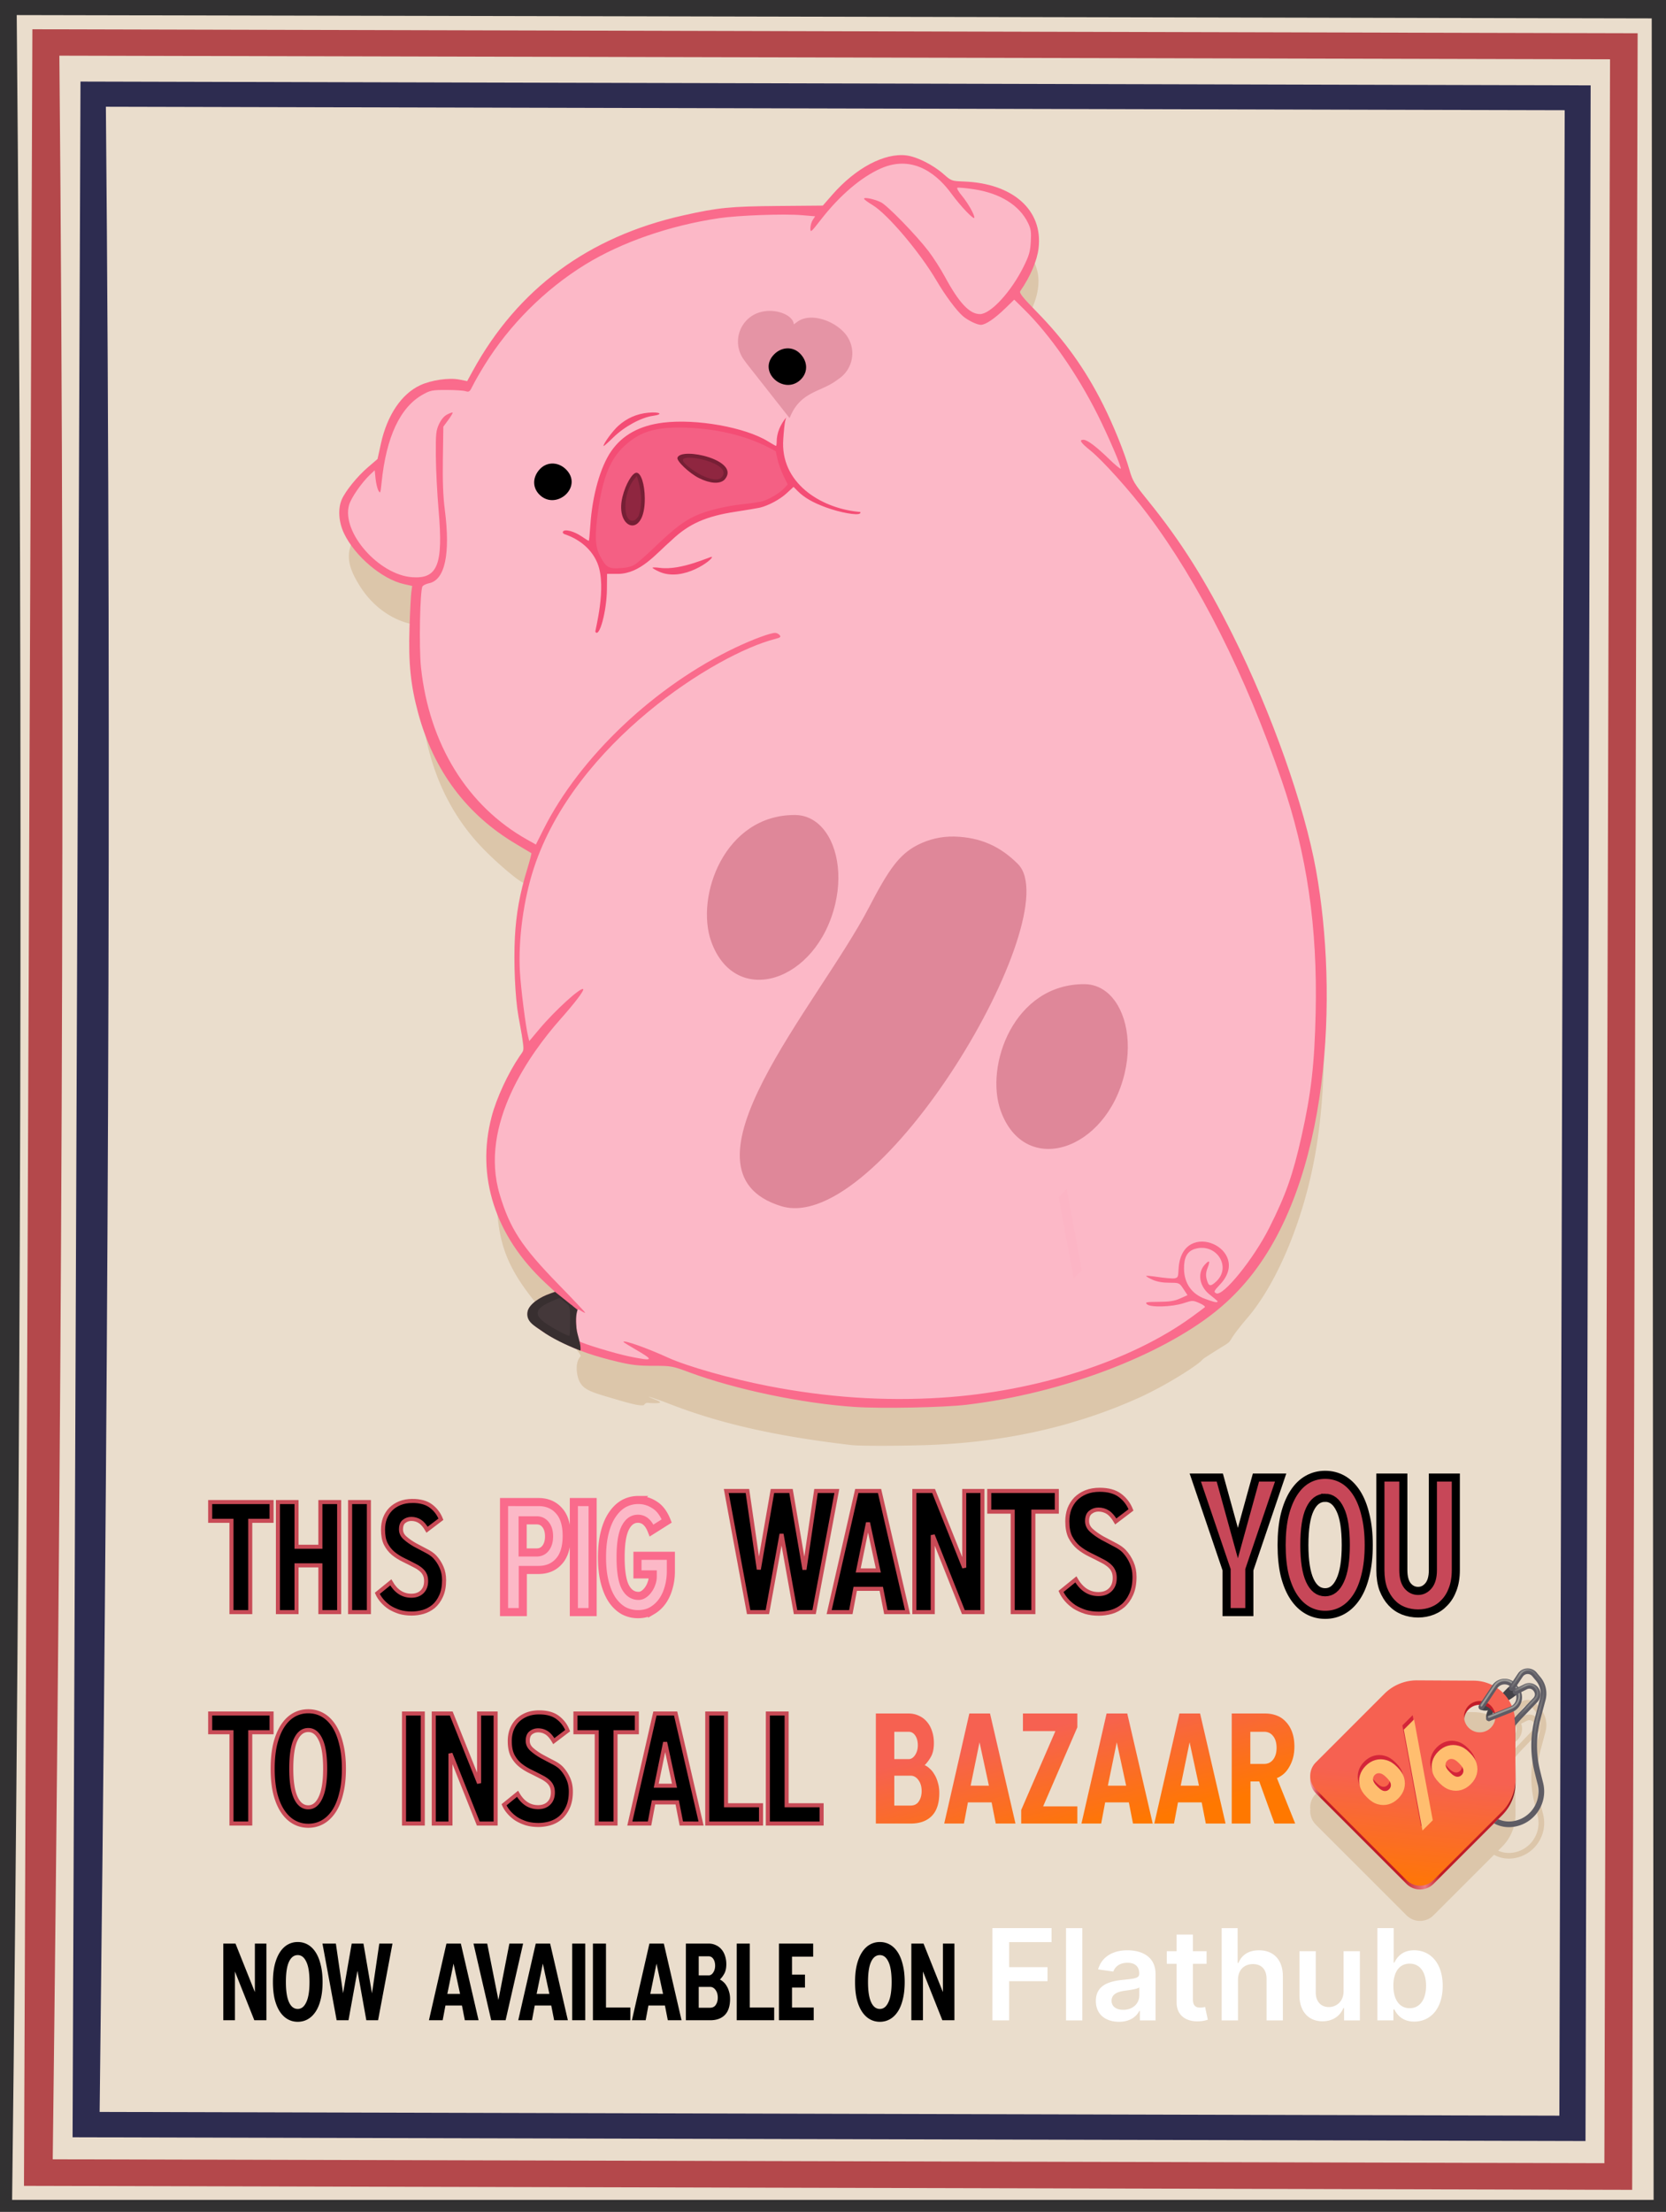 <svg xmlns="http://www.w3.org/2000/svg" xmlns:xlink="http://www.w3.org/1999/xlink" xml:space="preserve" width="2056" height="2729.333"><rect width="100%" height="100%" fill="#808080" stroke="none"/><defs><linearGradient id="a"><stop offset="0" stop-color="#ff7800"/><stop offset="1" stop-color="#f66151"/></linearGradient><linearGradient id="b" x1="2" x2="112" y1="74" y2="74" gradientUnits="userSpaceOnUse"><stop offset="0" stop-color="#ef939a"/><stop offset=".046" stop-color="#c01c28"/><stop offset=".436" stop-color="#c01c28"/><stop offset=".545" stop-color="#eb7981"/><stop offset=".618" stop-color="#c01c28"/><stop offset=".936" stop-color="#c01c28"/><stop offset="1" stop-color="#650e14"/></linearGradient><linearGradient id="c" x1="68" x2="73.75" y1="125.75" y2="64" gradientUnits="userSpaceOnUse"><stop offset="0" stop-color="#ff7800"/><stop offset="1" stop-color="#f66151"/></linearGradient><linearGradient xlink:href="#a" id="e" x1="2434.33" x2="2401.752" y1="2017.801" y2="1882" gradientTransform="translate(-1036.123 232.397)" gradientUnits="userSpaceOnUse"/><radialGradient id="d" cx="114.887" cy="211.32" r="17.152" gradientTransform="matrix(1.06 3.416 -.791 .245 159.826 -432.299)" gradientUnits="userSpaceOnUse"><stop offset="0" stop-color="#9a9996"/><stop offset="1" stop-color="#5e5c64" stop-opacity="0"/></radialGradient></defs><path fill="#eaddcc" d="M665.993 2723.596 0 2721.97l5.227-550.335c2.875-302.683 5.056-915.126 4.846-1360.984L9.693 0H2056l-4.296 339.718c-2.364 186.845-4.297 800.712-4.297 1364.15V2728.3l-357.711-1.538c-196.741-.846-657.408-2.27-1023.703-3.166"/><path fill="#2d2c50" d="m99.334 100.666-9.766 2536.668L1956.666 2642l6.336-2536.666Zm31.332 31.043 1800.3 4.291-6.571 2474.666-1801.434-4.594c9.918-830.68 15.214-1643.644 7.705-2474.363" overflow="visible"/><path fill="#dcc6aa" d="M1124.451 251.187c-30.11-1.864-61.461 17.482-95.57 54.855-8.776 9.615-14.466 15.37-18.637 19.29-1.034-2.232 6.948-7.739 5.025-9.396-4.381-3.774-19.342-2.044-26.25-2.997-13.817-1.907-34.22-.797-66.507 2.286-118.41 11.309-205.555 50.963-275.379 125.829-17.902 19.194-39.395 47.042-49.026 63.902L584.08 529.51l-22.198.11c-12.206.064-20.33.439-28.074 3.333-7.744 2.893-13.877 7.905-22.393 15.6-14.893 13.454-22.841 26.885-30.117 50.44a314 314 0 0 0-6.756 25.844c-1.556 7.242-2.526 13.09-2.741 17.952-.77-1.215-1.752-13.058-3.839-14.133-2.317-1.193-5.574 9.238-7.56 9.904-3.974 1.331-5.386 3.29-7.562 5.607s-4.66 5.284-7.905 9.172c-8.988 10.766-14.413 21.39-14.4 33.15.013 11.761 5.1 23.326 13.868 37.15 15.394 24.274 38.507 41.226 64.482 46.715 6.39 1.35 12.058 1.858 17.616.28 1.509-.428 2.795-1.303 4.171-1.99-1.672.814-3.335 1.728-4.592 3.136-3.062 3.43-4.463 7.583-5.493 12.622-2.059 10.078-2.497 24.821-2.497 48.823 0 89.513 27.188 163.1 80.828 216.756 8.601 8.603 18.018 17.222 26.386 24.291 8.369 7.07 15.18 12.417 20.698 15.264l14.499 7.484a7.81 7.81 0 0 0 10.243-2.86l2.97-4.846c-27.535 58.932-36.827 121.761-29.242 192.383 1.316 12.245 2.73 23.599 3.964 32.126.618 4.264 1.186 7.809 1.7 10.502.256 1.347.49 2.466.76 3.495.135.514.27.997.495 1.607.226.61.072 1.193 1.877 3.099 2.7 2.853 4.066 10.738 5.452 10.49 1.386-.249 4.005-8.709 4.629-9.012 1.247-.608 2.13-1.215 3.17-1.954 2.078-1.479 4.52-3.463 7.431-5.974 4.707-4.057 11.02-10.084 17.358-16.231-2.174 2.743-3.496 4.525-5.973 7.61-59.372 73.946-79.264 128.596-69.868 194.99 5.923 41.846 23.576 72.557 69.57 122.463 14.699 15.95 24.185 26.977 29.023 33.74 1.776 2.484 2.217 3.542 2.726 4.574-1.955 2.285-3.466 4.857-4.174 7.624-1.106 4.323-1.135 8.989-.4 14 .994 6.77 3.78 14.02 10.325 18.374 6.545 4.355 15.16 6.904 30.417 11.426 19.881 5.892 30.748 9.06 37.963 9.493.902.054 1.785.087 3.014-.1 1.229-.186 2.053-3.147 5.449-2.925 32.9 2.152 2.357-5.474 1.352-7.673 7.216 2.283 15.001 4.85 24.029 8.378 63.31 24.739 131.404 40.195 225.237 51.28 5.701.674 16.917.88 32.163.935 15.247.054 33.974-.136 52.573-.584 99.274-2.39 188.65-21.695 270.533-58.557 17.599-7.923 38.002-19.217 54.26-29.434 8.13-5.108 15.194-9.918 20.465-14.048 2.636-2.065 4.414-4.408 6.605-5.821 48.681-31.41 15.914-6.102 52.4-48.857 37.754-43.968 70.026-122.686 84.181-202.711 16.822-95.1 13.892-225.398-7.21-322.684-24.007-110.674-97.22-279.085-165.047-379.952-12.163-18.088-30.685-42.132-48.525-63.714-10.086-12.203-19.378-22.82-27.745-31.875.33.205.692.502 1.03.69.718.402 1.252.832 3.096 1.238.922.203 8.988 9.223 11.68 8.023 2.69-1.201-1.854-13.765-1.854-15.806 0-3.033-.383-2.642-.61-3.358a52 52 0 0 0-.827-2.372c-.663-1.79-1.567-4.084-2.678-6.808-2.221-5.446-5.252-12.567-8.589-20.132-18.2-41.26-54.014-98.399-84.522-134.948l-26.26-31.462a7.81 7.81 0 0 0-11.148-.864l-15.988 14.04q-11.353 9.967-18.293 12.353c-4.626 1.59-7.672 1.447-12.648-1.193-.993-.527-2.301-1.788-3.406-2.578 4.014 1.95 8.471 3.058 12.948 2.46 5.332-.713 10.3-3.187 15.1-6.805 9.601-7.235 19.147-19.268 30.52-36.866 17.087-26.435 23.492-50.663 16.723-71.3-6.769-20.639-26.226-35.3-54.974-43.837-8.065-2.395-14.234-4.185-19.05-5.327-4.815-1.142-7.632-2.367-12.759-.901-2.563.733-6.234 4.08-6.808 7.428-.372 2.178-.059 3.669.38 4.972-10.339-13.3-22.84-26.534-32.517-32.237-9.026-5.318-18.712-8.396-28.747-9.017zm-6.87 83.775c17.291 17.844 35.837 40.506 48.535 60.737 6.66 10.612 13.703 20.856 19.792 28.953 1.122 1.492 2.011 2.483 3.062 3.82-8.333-9.696-18.446-23.208-31.026-41.59-11.219-16.395-26.67-36.11-40.364-51.92m-303.244 245.11c7.381.404 18.588.703 32.083.821 45.136.394 66.699 4.816 103.775 21.237 2.24.992 5.246-.006 8.042 1.115 3.406 1.368 6.36 1.173 7.35-4.16.208-1.114 1.205-1.864 1.822-2.77-.195 19.471 4.14 36.477 14.318 50.26 2.39 3.237 5.284 6.137 8.23 9.007-2.156-.757-4.48-1.304-6.893-1.09-6.717.595-11.051 4.124-18.533 9.202-5.997 4.07-27.528 11.866-43.807 14.69-43.82 7.604-70.434 20.35-101.407 48.658-15.707 14.355-31.923 24.228-42.285 26.999-9.773 2.614-20.22-1.656-25.209 4.624-3.807 4.792-1.42 16.549-2.426 23.923.035-14.26-.146-24.523-1.621-31.872-1.792-8.926-6.094-15.016-11.718-21.077-3.343-3.604-7.201-7.068-11.152-10.155 1.351-.1 11.171 5.998 12.502 5.33 3.722-1.865-2.965-11.113-1.667-14.174 2.594-6.12 4.106-14.426 6.427-28.484 2.946-17.836 9.747-42.534 14.093-52.358 5.224-11.81 7.954-17.474 9.035-22.748.27-1.318 45.351-27.179 49.041-26.977m-130.035 51.244c3.614-.358 7.688.43 12.18 3.372 4.524 2.965 7.348 8.747 7.63 14.326.284 5.579-1.713 9.82-5.038 11.599-6.255 3.348-11.314 4.126-15.156 3.413s-7.014-2.749-10.052-7.384c-4.38-6.686-4.084-12.315-1.82-16.885 2.262-4.57 6.838-7.905 12.256-8.441M543.539 758.3c-1.495 2.514-3.13 5.06-4.614 6.605-1.863 1.94-4.085 1.806-1.027 1.806-1.717 0-3.628.453-5.482 1.101a42.8 42.8 0 0 0 8.637-6.682c.865-.865 1.67-1.86 2.486-2.83"/><path fill="#b4484b" d="M39.97 36.128 29.59 2697.297l1984.67 4.895 6.735-2661.167Zm33.305 32.567 1913.668 4.501-6.986 2596.124-1914.872-4.82c10.542-871.449 16.173-1724.315 8.19-2595.805" overflow="visible"/><path fill="#323132" d="M0 0v2729.333h2056V0Zm20.63 18.607 2017.745 4.073 2.344 2691.892H14.946C25.814 1816.204 28.859 917.018 20.63 18.607" overflow="visible"/><path fill="#fcb8c7" d="M1119.177 197.722c-30.107-1.863-61.458 17.481-95.568 54.856-8.776 9.613-14.465 15.369-18.637 19.29-1.035-2.233 6.949-7.74 5.025-9.397-4.382-3.775-19.342-2.042-26.251-2.998-13.816-1.906-34.22-.796-66.507 2.289-118.408 11.306-205.554 50.96-275.378 125.826-17.901 19.197-39.396 47.042-49.027 63.904l-14.026 24.553-22.196.111c-12.207.063-20.332.437-28.075 3.33-7.745 2.895-13.876 7.907-22.393 15.6-14.892 13.455-22.842 26.887-30.117 50.442a314 314 0 0 0-6.756 25.843c-1.557 7.244-2.525 13.092-2.743 17.954-.768-1.216-1.751-13.06-3.837-14.134-2.317-1.193-5.574 9.238-7.562 9.903-3.971 1.332-5.384 3.291-7.561 5.608-2.175 2.317-4.658 5.285-7.906 9.173-8.986 10.765-14.412 21.389-14.398 33.15s5.1 23.325 13.867 37.15c15.395 24.274 38.507 41.226 64.482 46.714 6.391 1.35 12.06 1.857 17.618.28 1.507-.427 2.793-1.303 4.17-1.99-1.672.814-3.334 1.727-4.592 3.136-3.062 3.43-4.463 7.584-5.492 12.623-2.062 10.077-2.497 24.82-2.497 48.822 0 89.513 27.188 163.1 80.828 216.755a441 441 0 0 0 26.384 24.292c8.369 7.07 15.181 12.417 20.698 15.263l14.5 7.486a7.81 7.81 0 0 0 10.242-2.86l2.97-4.847c-27.534 58.933-36.826 121.763-29.24 192.385 1.315 12.242 2.727 23.598 3.962 32.124.619 4.265 1.188 7.81 1.7 10.503.256 1.346.492 2.466.761 3.495.136.514.27.996.496 1.607s.071 1.192 1.876 3.098c2.7 2.852 4.066 10.74 5.452 10.49 1.385-.248 4.004-8.708 4.628-9.013 1.249-.605 2.13-1.214 3.17-1.953 2.079-1.477 4.52-3.461 7.433-5.973 4.706-4.057 11.019-10.085 17.357-16.231-2.175 2.742-3.497 4.526-5.973 7.608-59.372 73.947-79.265 128.597-69.867 194.992 5.921 41.845 23.575 72.556 69.568 122.463 14.7 15.95 24.186 26.976 29.024 33.74 1.776 2.484 2.217 3.541 2.726 4.574-1.956 2.285-3.467 4.857-4.174 7.624-1.107 4.322-1.135 8.99-.4 14 .994 6.77 3.781 14.02 10.325 18.374 6.544 4.355 15.161 6.903 30.417 11.425 19.881 5.893 30.749 9.06 37.962 9.495.902.052 1.785.087 3.015-.1s2.052-3.148 5.447-2.927c32.901 2.153 2.358-5.473 1.354-7.67 7.215 2.28 15.002 4.849 24.03 8.378 63.31 24.738 131.402 40.192 225.237 51.28 5.7.672 16.916.879 32.163.933 15.244.053 33.972-.136 52.571-.584 99.276-2.389 188.652-21.693 270.535-58.555 17.599-7.925 38-19.22 54.26-29.435 8.129-5.108 15.193-9.92 20.464-14.049 2.637-2.065 4.414-4.406 6.605-5.821 48.682-31.41 15.915-6.101 52.4-48.857v-.003c37.755-43.97 70.027-122.687 84.183-202.712 16.821-95.101 13.892-225.398-7.212-322.684-24.006-110.674-97.22-279.085-165.047-379.953-12.162-18.087-30.685-42.13-48.524-63.713-10.087-12.203-19.379-22.82-27.746-31.876.331.206.692.503 1.031.69.719.403 1.25.832 3.096 1.24.921.201 8.988 9.221 11.679 8.022s-1.854-13.765-1.854-15.806c0-3.033-.383-2.642-.609-3.359a55 55 0 0 0-.828-2.371c-.662-1.791-1.568-4.086-2.678-6.81a813 813 0 0 0-8.587-20.13c-18.202-41.26-54.016-98.4-84.523-134.948l-26.26-31.462a7.81 7.81 0 0 0-11.15-.864l-15.987 14.04q-11.352 9.968-18.293 12.351c-4.625 1.593-7.671 1.449-12.647-1.191-.993-.528-2.302-1.788-3.405-2.578 4.012 1.948 8.47 3.058 12.946 2.458 5.332-.71 10.3-3.186 15.1-6.803 9.6-7.236 19.146-19.268 30.52-36.865 17.087-26.437 23.491-50.665 16.724-71.303-6.771-20.638-26.227-35.3-54.975-43.835-8.065-2.396-14.234-4.186-19.05-5.328-4.815-1.14-7.631-2.368-12.758-.9-2.563.732-6.236 4.08-6.81 7.427-.372 2.179-.056 3.67.383 4.974-10.34-13.301-22.842-26.535-32.52-32.24-9.025-5.318-18.71-8.395-28.748-9.015m-6.869 83.776c17.293 17.843 35.839 40.504 48.535 60.736 6.661 10.61 13.703 20.855 19.793 28.954 1.121 1.49 2.012 2.481 3.064 3.82-8.335-9.696-18.448-23.21-31.027-41.592-11.22-16.394-26.67-36.109-40.365-51.918m-303.243 245.11c7.382.404 18.588.703 32.083.82 45.136.393 66.699 4.817 103.776 21.236 2.24.993 5.245-.006 8.04 1.116 3.407 1.367 6.361 1.172 7.352-4.16.208-1.115 1.203-1.864 1.821-2.77-.194 19.471 4.14 36.478 14.318 50.26 2.39 3.238 5.284 6.137 8.23 9.006-2.155-.756-4.48-1.303-6.893-1.09-6.716.597-11.051 4.124-18.533 9.202-5.996 4.07-27.528 11.866-43.807 14.692-43.82 7.603-70.433 20.35-101.407 48.656-15.707 14.355-31.923 24.228-42.286 27-9.772 2.614-20.218-1.656-25.208 4.625-3.807 4.79-1.42 16.549-2.426 23.923.036-14.26-.146-24.523-1.62-31.872-1.794-8.927-6.095-15.018-11.72-21.08-3.342-3.602-7.2-7.065-11.15-10.154 1.35-.098 11.17 6 12.5 5.332 3.723-1.867-2.963-11.113-1.667-14.174 2.595-6.12 4.106-14.427 6.428-28.485 2.945-17.835 9.746-42.536 14.093-52.36 5.223-11.808 7.954-17.473 9.034-22.746.27-1.318 45.352-27.178 49.042-26.978M679.03 577.851c3.615-.358 7.689.43 12.18 3.372 4.525 2.965 7.348 8.747 7.632 14.327s-1.713 9.82-5.038 11.597c-6.257 3.348-11.314 4.127-15.157 3.414s-7.015-2.748-10.05-7.384c-4.383-6.686-4.086-12.314-1.822-16.885a15.4 15.4 0 0 1 12.255-8.441M538.266 704.834c-1.494 2.515-3.13 5.061-4.613 6.606-1.863 1.94-4.085 1.806-1.027 1.806-1.717 0-3.627.454-5.48 1.101a43 43 0 0 0 8.635-6.682c.864-.864 1.67-1.859 2.485-2.83"/><path fill="#e594a5" d="M926.54 390.78a37.834 37.834 0 0 0-8.637 52.921l3.32 4.617 53.221 67.662c12.56-32.521 37.458-31.958 56.965-45.855l4.615-3.321a37.834 37.834 0 0 0 8.64-52.921c-12.268-17.052-43.42-29.21-60.472-16.945l-4.617 3.321-.113-.841c-1.784-13.421-32.998-22.97-52.921-8.638"/><path fill="#f46084" d="M834.657 523.882c-26.24.662-39.574 4.043-54.67 14.09-13.703 9.116-24.136 21.096-31.185 35.82-9.324 19.473-15.957 52.367-16.897 81.924-.552 17.41.583 23.581 6.119 33.885 3.952 7.357 7.421 11.79 12.304 13.971 3.473 1.551 6.995 1.49 11.492 1.476 4.498-.02 9.387-.403 13.442-1.262 4.431-.938 8.435-2.442 14.096-6.805s13.545-11.626 27.99-25.092c12.645-11.789 20.664-18.446 28.502-23.734 16.547-11.16 37.41-17.537 74.775-22.348a345 345 0 0 0 13.489-2.01c4.017-.687 7.009-1.245 9.04-1.877 8.437-2.629 19.059-9.04 26.108-15.565l5.623-5.207a4.5 4.5 0 0 0 .964-5.326l-3.58-7.13c-4.093-8.15-7.72-18.2-9.519-26.301l-1.388-6.257a4.5 4.5 0 0 0-2.442-3.082l-13.699-6.603c-16.193-7.81-26.794-11.874-39.793-15.216-22.214-5.711-44.522-8.015-70.771-7.351m16.745 40.4c5.268.17 11.424.963 16.243 2.22 12.884 3.367 22.76 9.533 24.814 12.86 2.043 3.304.715 8.577-2.971 10.731-1.844 1.078-6.506 1.697-11.983.713s-11.711-3.329-17.026-6.686c-2.421-1.528-6.32-4.486-9.774-7.37s-6.715-6.03-7.363-6.856c-2.168-2.767-2.642-4.191-2.745-4.318.178-.14.17-.17.64-.43-.015.01 1.375-.472 3.243-.675s4.29-.272 6.922-.189m-65.746 23.332c-.158-.048-.204-.142-.032.049 1.402 1.549 4.08 8.585 5.152 16.615s1.073 17.28-.26 24.254c-1.344 7.011-3.384 11.13-6.096 13.76-1.393 1.35-2.054 1.615-3.252 1.736-1.85.19-2.918-.083-4.092-.85-1.173-.765-2.525-2.26-3.912-4.89-1.021-1.937-1.227-2.306-1.433-3.756-.208-1.451-.258-4.2-.233-9.45.044-9.796.112-10.53 2.054-16.157 2.693-7.805 5.77-13.901 8.44-17.521 1.336-1.81 2.583-2.971 3.33-3.446.743-.475.626-.255.334-.344"/><path fill="#8f2640" d="M785.813 586.26c-1.475-.292-2.194-2.363-3.149-1.198l-.705.86c-6.35 7.723-9.721 14.318-12.08 23.646-1.925 7.616-2.438 15.112-1.632 21.398.806 6.29 2.659 11.912 7.775 14.444 2.818 1.394 5.566 1.697 8.619.118 2.807-1.45 4.571-3.444 6.143-5.896 1.513-2.356 2.137-5.012 2.844-8.41a77.5 77.5 0 0 0 1.445-11.134c.486-8.82-1.265-20.315-4.548-31.033l-2.612-.568c-.443-1.437-.622-1.936-2.1-2.228m65.45-22.937c-2.89.087-4.946.213-6.518.467-.785.126-1.449.268-2.156.575-.707.308-1.702.904-2.132 2.194-.525 1.584.036 2.31.343 2.914s.67 1.124 1.1 1.678c.867 1.11 2.013 2.332 3.36 3.635 2.69 2.606 6.139 5.475 9.343 7.592 6.748 4.457 15.635 8.857 21.406 10.41 2.78.746 4.741 1.19 6.644 1.263 1.902.068 3.625-.316 5.428-.942 1.933-.675 3.728-1.823 4.78-3.613 1.049-1.79 1.299-3.826 1.299-6.203 0-2.826-1.031-5.58-3.036-7.798s-4.823-4.025-8.638-5.91c-8.575-4.239-20.473-6.582-31.225-6.26"/><path fill="#fa6b8c" d="M1054.948 1736.133c-64.925-4.322-146.955-21.472-204.262-42.71-21.168-7.843-22.361-8.057-44.533-8.038-18.1.019-27.042-1-43.5-4.936-29.27-7.002-48.362-13.561-68.001-23.366-34.42-17.179-47.111-29.211-42.744-40.523 2.833-7.335 13.992-15.655 27.48-20.49l5.542-1.989-11.612-10.791c-62.238-57.839-86.067-131.48-66.53-205.6 6.017-22.82 20.215-53.434 34.59-74.575 6.38-9.385 6.562-3.801-1.609-49.307-4.05-22.574-5.991-66.183-4.33-97.403 1.543-29.065 6.055-54.002 15.141-83.689 3.263-10.661 5.578-19.643 5.145-19.96-.435-.316-8.876-5.364-18.758-11.216-61.071-36.166-101.559-90.3-120.91-161.66-9.281-34.226-12.084-61.605-10.706-104.576.651-20.284 1.669-40.345 2.26-44.578l1.079-7.701-10.19-2.281c-27-6.041-60.667-34.54-73.965-62.603-6.623-13.98-7.716-30.34-2.787-41.707 4.584-10.571 19.064-28.46 32.118-39.677L465.92 566.4l4.154-18.957c7.703-35.165 25.515-61.547 48.735-72.177 13.871-6.35 35.311-9.418 48.117-6.888l9.625 1.903 6.847-12.505c55.529-101.387 142.775-165.801 260.094-192.026 42.952-9.604 57.685-11.068 116.522-11.573l55.427-.477 11.715-13.402c28.88-33.04 64.415-51.886 91.459-48.506 12.893 1.61 32.773 11.57 45.588 22.84 9.922 8.724 10.024 8.762 25.533 9.361 60.52 2.342 97.516 35.434 91.97 82.265-1.834 15.467-10.025 34.689-22.576 52.957-1.549 2.256 2.622 7.509 20.343 25.614 34.542 35.292 59.832 70.647 81.796 114.344 12.912 25.693 26.479 59.262 32.48 80.38 3.938 13.855 5.914 17.127 23.43 38.773 40.343 49.865 70.341 97.475 104.344 165.604 47.712 95.6 88.362 210.511 102.657 290.204 27.051 150.808 18.845 385.394-87.381 508.75-11.418 13.258-24.103 25.554-38.201 36.707-66.09 52.285-184.319 99.21-305.584 113.816-28.281 3.406-105.078 4.923-138.067 2.727m106.86-11.433c117.3-7.463 234.385-45.254 309.23-99.803 7.802-5.686 14.92-11.004 15.818-11.82.898-.812-2.08-3.099-6.62-5.08-8.13-3.545-8.418-3.545-19.6.1-14.472 4.714-41.045 5.467-45.246 1.281-2.53-2.523-.913-2.85 14.582-2.95 13.593-.087 19.417-1.006 26.485-4.182l9.059-4.07-5.056-7.639c-5.053-7.633-5.06-7.637-17.57-7.679-8.392-.028-15.255-1.286-20.835-3.816-4.577-2.077-7.958-4.135-7.52-4.575.441-.44 6.805.128 14.146 1.267 7.338 1.135 18.707 2.319 21.358 1.653 4.362-1.095 3.811-2.718 4.543-12.839 4.517-62.428 91.816-23.111 51.238 20.27-7.925 8.471-8.295 9.301-4.959 11.087 8.305 4.444 46.248-42.383 65.659-81.034 20.392-40.6 29.01-65.058 39.672-112.592 11.925-53.16 16.012-88.824 17.453-152.251 2.412-106.168-10.772-196.478-41.892-286.97-44.921-130.619-101.975-243.869-165.447-328.41-21.542-28.69-55.321-66.32-70.683-78.735-12.057-9.746-14.328-13.239-8.609-13.239 4.84 0 15.641 8.133 32.313 24.324 6.992 6.792 13.183 11.878 13.756 11.305 1.36-1.36-15.344-40.314-28.66-66.836-25.179-50.156-58.997-98.628-90.348-129.498l-12.426-12.237-10.875 10.572c-13.322 12.942-24.511 20.521-30.306 20.521-4.776 0-16.171-5.545-22.261-10.834-7.92-6.874-21.871-25.655-32.342-43.534-20.54-35.065-60.613-82.395-79.159-93.488-5.725-3.423-10.41-6.916-10.41-7.76 0-2.262 13.152.52 20.931 4.426 8.1 4.07 43.86 40.856 58.82 60.51 5.896 7.744 14.983 21.97 20.198 31.612 17.324 32.043 30.293 45.827 43.11 45.827 13.176 0 38.432-27.45 53.843-58.518 6.808-13.73 8.157-18.393 8.876-30.709.713-12.237.189-15.881-3.34-23.169-10.624-21.945-34.515-36.805-67.002-41.673-10.29-1.541-19.443-2.347-20.345-1.791-.899.556 1.683 5 5.736 9.875 7.335 8.819 15.348 22.867 15.348 26.911 0 3.773-16.884-13.85-28.483-29.731-14.69-20.113-44.81-49.485-86.887-30.961-24.332 10.71-50.83 33.327-74.004 63.162-12.265 15.793-12.997 16.4-12.997 10.81 0-3.262 1.322-7.944 2.937-10.41l2.94-4.485-16.652-1.39c-21.992-1.835-78.038.2-101.759 3.697-60.711 8.95-120.7 29.732-165.452 57.32-49.562 30.553-93.41 74.316-123.99 123.753-5.759 9.31-12.33 20.758-14.608 25.444-3.749 7.717-4.587 8.375-8.916 7.002-2.627-.836-13.286-1.519-23.689-1.519-17.377 0-19.726.45-28.914 5.542-28.143 15.592-45.363 52.291-51.088 108.883-1.315 12.992-1.644 13.814-3.896 9.769-1.357-2.43-2.943-9.067-3.53-14.75l-1.066-10.331-5.621 5.292c-10.497 9.884-23.553 28.767-26.048 37.673-9.38 33.501 36.605 86.023 77.913 88.987 31.413 2.256 38.464-15.526 32.648-82.324-1.778-20.434-3.325-50.77-3.434-67.414-.184-27.278.2-31.131 3.886-39.11 2.644-5.722 6.217-9.949 10.106-11.96 3.31-1.711 6.35-2.776 6.761-2.364.41.409-2.009 4.489-5.377 9.064l-6.122 8.32-.583 39.702c-.41 27.994.288 46.442 2.364 62.552 7.106 55.102.214 87.069-19.63 91.037-3.14.628-6.638 2.262-7.777 3.633-3.196 3.852-4.601 75.435-1.965 100.128 10.111 94.678 57.271 171.182 131.03 212.562l10.768 6.039 9.548-18.997c44.918-89.38 137.546-176.968 237.05-224.159 21.298-10.1 42.687-18 48.747-18 1.782 0 4.255 1.23 5.5 2.728 1.886 2.27.894 3.079-5.914 4.834-72.905 18.794-246.545 128.01-297.352 282.421-12.823 38.979-19.509 88.438-17.298 128 1.165 20.828 7.233 68.68 10.17 80.193l1.4 5.487 12.54-14.942c19.116-22.777 51.176-51.954 53.99-49.14 1.483 1.483-10.06 16.721-28.029 37.002-37.17 41.955-101.008 129.994-74.947 216.586 12.715 42.256 27.048 64.158 72.545 110.854 18.034 18.509 32.79 34.139 32.79 34.733s-2.092-.292-4.65-1.967c-4.508-2.955-4.691-2.89-5.934 2.061-1.869 7.444.715 33.505 3.499 35.31 4.876 3.158 44.238 15.098 61.464 18.642 30.214 6.217 31.385 4.974 8.02-8.502-8.313-4.796-15.116-9.03-15.116-9.413 0-2.733 28.464 7.3 54.848 19.337 23.84 10.875 77.696 26.138 123.882 35.11 72.829 14.148 143.12 18.882 213.719 14.388m-458.248-95.61c.144-18.208.059-18.567-5.326-22.878-3.011-2.41-6.325-4.382-7.365-4.387-1.04 0-7.13 2.47-13.532 5.5-17.593 8.321-18.352 15.716-2.705 26.365 9.735 6.623 27.105 15.573 28.166 14.512.336-.339.68-8.939.76-19.112m799.147-22.842c.687-.686-6.703-6.04-10.833-9.575-11.976-10.251-14.216-25.985-5.126-35.996 5.763-6.347 7.041-5.17 3.682 3.386-2.239 5.696-2.56 9.382-1.267 14.512 2.245 8.9 4.615 9.462 11.757 2.79 19.48-18.199-.038-48.105-26.27-40.246-9.395 2.816-13.592 10.42-13.467 24.392.163 17.981 9.527 31.381 26.042 37.263 8.789 3.132 13.854 5.103 15.482 3.474"/><path fill="#44383a" d="m689.526 1598.07-4.176 1.612c-6.292 2.426-11.959 5.288-16.346 8.178-2.194 1.445-4.067 2.888-5.59 4.395-1.518 1.508-2.802 3.007-3.371 5.286-1.186 4.755 1.297 9.485 5.51 13.569s10.518 8.27 19.368 13.212c3.442 1.922 8.083 4.284 10.813 5.476 1.252.545 2.428 1.042 3.343 1.415.458.185.846.336 1.183.461.168.062.315.114.499.174.181.057-.167.206 1.339.236 2.28.044 3.348-1.462 3.709-2.054s.446-.926.537-1.223a9.5 9.5 0 0 0 .318-1.547c.147-1.033.255-2.276.35-3.768.189-2.988.314-6.907.368-10.994a303 303 0 0 0-.054-11.902c-.097-3.577-.17-6.181-.628-8.307-.613-2.856-3.017-1.235-5.648-3.599-1.876-1.689-5.47-5.21-7.399-6.342l-2.729-1.959c-1.023-.734-2.833-1.765-2.833-1.765z"/><path d="M700.203 581.073c-9.35-11.113-24.383-12.182-33.755-2.402-9.982 10.422-9.613 24.353.876 33.182 19.961 16.795 50.47-9.873 32.879-30.78"/><path fill="#761f35" d="M862.53 589.906c-11.784-5.89-27.803-21.073-26.485-25.105 4.452-13.607 79.34 3.098 58.141 27.045-5.727 5.727-17.792 4.988-31.657-1.94m27.496-.33c18.077-18.076-53.362-32.488-46.83-20.287 2.664 4.98 16.783 14.979 27.03 19.142 9.419 3.828 16.696 4.25 19.8 1.146m-121.863 23.598c3.807-15.473 12.136-29.84 17.3-29.84 5.573 0 10.148 14.096 10.273 31.642.36 51.02-37.395 38.112-27.575-1.802m20.082 23.117c5.294-15.938 2.89-33.35-2.39-48.936l-3.413 4.214c-13.71 16.931-14.395 52.887-.972 50.962 2.162-.31 5.21-3.119 6.775-6.24"/><path fill="#fcb5c5" d="m1315.71 1527.3-9.282-50.096 4.926-4.935c4.014-4.017 4.967-4.838 5.14-4.42.115.282 2.832 14.69 6.038 32.018 3.204 17.329 7.339 39.657 9.188 49.619l3.361 18.111-4.897 4.9c-2.69 2.698-4.96 4.903-5.044 4.903s-4.325-22.545-9.43-50.1"/><path fill="#df8799" d="M1177.608 1032.278c32.378.904 56.853 12.019 78.743 34.025 62.263 63.408-170.655 459.624-292.45 422.013-139.82-43.178 45.744-247.87 108.351-368.361 24.508-47.169 37.475-65.643 59.976-77.184 14.207-7.286 29.468-10.782 45.38-10.492m-169.976-17.441c-7.557-5.798-16.44-9.087-26.34-9.149-87.324-.53-123.647 100.842-103.439 156.523 29.76 82.003 130.188 49.883 152.926-46.79 10.153-43.172-.484-83.179-23.147-100.584m357.202 208.745c-7.556-5.798-16.439-9.087-26.342-9.147-87.322-.53-123.645 100.84-103.436 156.521 29.76 82.003 130.188 49.883 152.926-46.788 10.153-43.172-.484-83.179-23.148-100.586"/><path d="M953.825 438.922c9.35-11.114 24.383-12.182 33.753-2.402 9.982 10.421 9.615 24.352-.876 33.181-19.961 16.795-50.468-9.873-32.877-30.78"/><path fill="#f44d75" d="M734.742 779.66c-.713-1.178 14.488-54.653 2.748-84.209-6.642-16.727-21.1-29.626-40.593-36.219-1.91-.648-2.852-2.1-2.124-3.276 2.105-3.404 13.349-.556 22.7 5.756 4.716 3.183 8.841 5.787 9.169 5.787.325 0 1.185-8.866 1.912-19.705 2.447-36.522 12.312-71.515 25.614-90.848 13.83-20.101 35.021-31.793 64.169-35.41 40.858-5.064 101.318 5.714 129.404 23.073 5.012 3.096 9.479 5.628 9.93 5.628s.82-2.175.82-4.836c.006-11.461 4.649-21.5 11.67-30.153l-1.23 4.728c-.675 2.6-1.708 12.44-2.29 21.864-4.02 53.263 44.824 84.786 92.566 89.724 2.822 0 3.462.605 2.089 1.977-2.854 2.852-24.111-.906-41.956-7.418-16.114-5.882-26.902-12.105-34.834-20.09l-5.194-5.227-8.654 7.98c-8.154 7.513-22.358 15.13-32.972 17.677-2.6.624-16.038 2.866-29.86 4.978-36.697 5.614-57.783 14.983-78.89 35.056-19.62 17.063-38.417 41.42-66.357 41.666h-13.4l-.18 18.913c-.257 27.116-9.356 60.679-14.257 52.584m50.026-83.903c3.489-2.436 14.852-12.588 25.254-22.56 21.775-20.876 34.195-30.302 48.498-36.806 14.07-6.4 37.1-12.016 58.362-14.232 9.882-1.031 20.804-2.701 24.273-3.713 8.435-2.459 21.032-10.005 26.524-15.883l4.46-4.774-5.245-10.722c-2.884-5.897-6.211-15.106-7.393-20.464l-2.147-9.746c-36.056-20.578-76.052-28.563-117.286-29.31-33.552 0-50.712 5.608-69.446 22.73-17.345 15.853-26.62 38.57-32.417 79.398-4.354 30.66-3.858 44.499 2.005 55.807 7.635 14.733 10.803 16.659 25.646 15.6 9.079-.647 14.336-2.128 18.913-5.325m28.565 9.62c-4.422-2.005-8.038-4.144-8.038-4.751 0-.606 4.148-.554 9.214.119 26.418 3.504 62.981-14.635 64.044-13.574 2.476 2.476-35.279 31.799-65.22 18.206m-68.562-154.994c0-3.174 11.391-18.724 18.206-24.846 10.638-9.565 22.88-14.934 37.073-16.258 14.37-1.343 19.443 1.967 5.867 3.83-14.584 1.999-35.379 13.307-48.964 26.628-6.7 6.57-12.182 11.36-12.182 10.648"/><path fill="#382f30" d="m684.934 1594.08-5.545 1.985c-13.551 4.629-25.747 13.024-28.17 21.631-2.978 12.837 8.182 18.157 16.962 24.366 12.256 8.96 30.295 17.754 48.089 24.567 1.327-7.594-3.972-19.035-4.804-27.362-.732-7.306-1.165-15.545 1.261-22.96zm5.935 7.743c1.04.003 3.43 2.799 6.438 5.208 5.387 4.313 6.397 3.85 6.251 22.057-.08 10.173-.422 18.773-.76 19.112-1.06 1.059-18.43-7.89-28.162-14.514-15.649-10.647-14.892-18.04 2.703-26.365 6.402-3.026 12.49-5.498 13.53-5.498"/><path stroke="#c84a56" stroke-width="5" d="M308.828 1989.291h-23.157v-112.645h-26.297v-23.157h75.751v23.157h-26.297zm86.545-57.696h-29.437v57.696h-22.961V1853.49h22.96v55.145h29.438v-55.145h23.157v135.802h-23.157zm36.698-78.106h23.157v135.802H432.07zm76.928-1.374q14.326 0 22.765 6.28t12.363 16.289l-17.073 12.952q-4.318-7.457-9.028-10.401t-10.4-2.944q-5.103 0-9.028 3.14-3.729 2.944-3.729 9.812 0 6.084 5.103 10.598 5.102 4.513 11.97 8.438 6.87 3.729 13.738 7.261 7.065 3.533 10.794 7.458 5.298 5.69 8.438 12.952 3.14 7.065 3.14 15.896 0 11.578-3.729 19.624-3.532 7.85-9.223 12.756-5.691 4.71-12.952 6.87-7.065 1.962-14.13 1.962-8.046 0-14.915-1.963-6.672-2.159-12.167-5.495-5.299-3.532-9.224-8.046t-6.083-9.42l16.68-13.54q9.42 16.484 25.316 16.484 8.243 0 13.149-4.71 5.102-4.906 5.102-13.345 0-4.12-1.177-7.064t-3.14-5.103-4.317-3.729q-2.16-1.57-4.514-2.747-7.458-3.925-14.719-7.457t-12.952-8.243q-5.495-4.71-9.027-11.578-3.336-6.869-3.336-17.662 0-7.458 2.355-13.934 2.55-6.476 7.064-11.186 4.71-4.71 11.383-7.457 6.868-2.748 15.503-2.748zm155.427 1.374q15.896 0 25.316 10.597 9.616 10.401 9.616 31.203 0 20.803-9.616 31.4-9.42 10.597-25.316 10.597h-19.232v52.005h-23.157V1853.49zm-19.428 62.21h17.27q7.064 0 11.185-5.495t4.122-14.326q0-9.027-4.122-14.326-4.12-5.495-11.186-5.495h-17.27zm63.19-62.21h23.158v135.802h-23.157zm78.5 66.331h41.21v19.625q0 10.008-2.747 19.625-2.55 9.42-7.653 16.68-5.103 7.262-12.756 11.775-7.458 4.318-17.466 4.318-9.42 0-17.662-4.318-8.046-4.513-14.13-13.345-5.887-8.83-9.224-21.98-3.336-13.148-3.336-30.613 0-17.27 3.336-30.419 3.337-13.344 9.42-22.175 6.084-9.028 14.13-13.541 8.242-4.514 18.055-4.514 10.597 0 20.017 6.084 9.42 5.887 14.914 19.82l-18.643 11.775q-5.691-14.522-16.877-14.522-10.009 0-15.7 11.382t-5.69 36.11q0 25.119 5.69 36.501 5.888 11.186 16.485 11.186 3.336 0 6.476-2.158 3.14-2.16 5.495-5.495 2.551-3.533 3.925-7.654 1.57-4.121 1.57-8.242v-2.944h-18.84z" font-family="Expressway" font-size="196.246" font-stretch="condensed" font-weight="700" style="-inkscape-font-specification:&quot;Expressway Bold Condensed&quot;"/><path stroke="#c84a56" stroke-width="5" d="m923.913 1989.291-27.642-149.435h26.13l14.036 96.744 16.844-96.744h22.89l16.629 96.96 14.252-96.96h25.698l-28.073 149.435h-22.89l-17.276-96.312-17.492 96.312zm99.335 0 34.12-149.435h28.073l34.552 149.435h-26.778l-5.615-28.72h-32.176l-5.398 28.72zm60.681-51.395-12.74-58.953-12.094 58.953zm106.03-3.455v-94.585h22.459v149.435h-23.538l-37.791-95.016v95.016h-22.675v-149.435h23.755zm85.3 54.85h-25.482v-123.953h-28.937v-25.482h83.355v25.482h-28.937zm81.843-150.947q15.764 0 25.05 6.91t13.605 17.924l-18.788 14.253q-4.75-8.206-9.933-11.445t-11.445-3.24q-5.615 0-9.934 3.456-4.103 3.239-4.103 10.797 0 6.694 5.615 11.661 5.614 4.967 13.172 9.286 7.559 4.103 15.117 7.99 7.774 3.887 11.877 8.206 5.83 6.262 9.286 14.252 3.455 7.774 3.455 17.492 0 12.74-4.103 21.595-3.887 8.638-10.15 14.036-6.262 5.183-14.252 7.558-7.774 2.16-15.548 2.16-8.854 0-16.412-2.16-7.343-2.375-13.39-6.046-5.83-3.887-10.149-8.854t-6.694-10.365l18.355-14.9q10.366 18.139 27.858 18.139 9.07 0 14.468-5.183 5.615-5.399 5.615-14.684 0-4.535-1.296-7.774-1.296-3.24-3.455-5.615-2.16-2.375-4.75-4.103-2.376-1.728-4.968-3.023-8.206-4.32-16.196-8.206-7.99-3.887-14.252-9.07-6.047-5.183-9.934-12.74-3.67-7.559-3.67-19.436 0-8.206 2.59-15.332 2.808-7.127 7.775-12.31 5.182-5.182 12.524-8.205 7.559-3.024 17.06-3.024z" font-family="Expressway" font-size="215.947" font-stretch="condensed" font-weight="700" style="-inkscape-font-specification:&quot;Expressway Bold Condensed&quot;"/><path fill="#c74758" stroke="#000" stroke-width="10" d="m1513.736 1936.984-38.63-113.732h30.232l22.315 80.86 22.314-80.86h30.472l-38.63 113.732v52.307h-28.073zm121.65-117.091q11.757 0 21.595 5.519 9.837 5.518 17.035 16.556t11.038 27.353q4.079 16.076 4.079 37.19 0 21.356-4.08 37.432-3.838 16.076-11.037 26.873-7.198 10.797-17.035 16.316t-21.595 5.519-21.595-5.52-17.036-16.315-11.277-26.873q-3.839-16.076-3.839-37.431 0-21.115 3.84-37.191 4.078-16.316 11.276-27.353 7.199-11.038 17.036-16.556t21.595-5.519zm0 28.313q-12.237 0-18.955 14.397-6.719 14.156-6.719 43.909 0 29.033 6.719 43.669 6.718 14.636 18.955 14.636 11.757 0 18.475-14.636 6.959-14.636 6.959-43.67 0-29.752-6.959-43.908-6.718-14.397-18.475-14.397zm96.456 89.258q0 12.957 5.279 19.435 5.278 6.239 12.957 6.239 7.438 0 12.716-6.239 5.52-6.478 5.52-19.435v-114.212h28.312v114.212q0 13.437-3.839 23.514-3.6 9.838-10.077 16.556-6.239 6.719-14.637 10.078t-17.996 3.359q-9.597 0-18.235-3.36-8.398-3.358-14.636-10.077-6.239-6.718-10.078-16.556-3.599-10.077-3.599-23.514v-114.212h28.313z" font-family="Expressway" font-size="239.941" font-stretch="condensed" font-weight="700" style="-inkscape-font-specification:&quot;Expressway Bold Condensed&quot;"/><path stroke="#c84a56" stroke-width="5" d="M308.828 2250.198h-23.157v-112.645h-26.297v-23.157h75.751v23.157h-26.297zm71.63-138.55q9.615 0 17.662 4.514t13.933 13.541 9.028 22.372q3.336 13.149 3.336 30.418 0 17.466-3.336 30.614-3.14 13.15-9.028 21.98-5.887 8.831-13.933 13.345-8.047 4.513-17.662 4.513t-17.662-4.513q-8.046-4.515-13.934-13.345t-9.223-21.98q-3.14-13.148-3.14-30.614 0-17.27 3.14-30.418 3.336-13.345 9.223-22.372t13.934-13.541 17.662-4.514zm0 23.157q-10.009 0-15.504 11.775-5.495 11.58-5.495 35.913 0 23.745 5.495 35.717 5.495 11.97 15.504 11.97 9.615 0 15.11-11.97 5.692-11.97 5.692-35.717 0-24.334-5.691-35.913-5.495-11.775-15.111-11.775zm118.14-20.41h23.157v135.803h-23.157zm92.628 85.956v-85.955h20.41v135.802h-21.391l-34.343-86.348v86.348h-20.606v-135.802h21.587zm74.181-87.329q14.326 0 22.765 6.28t12.363 16.288l-17.073 12.953q-4.318-7.458-9.028-10.402t-10.4-2.943q-5.103 0-9.028 3.14-3.729 2.943-3.729 9.812 0 6.084 5.103 10.597 5.102 4.514 11.97 8.439a695 695 0 0 0 13.738 7.261q7.065 3.532 10.793 7.457 5.3 5.691 8.44 12.953 3.139 7.064 3.139 15.896 0 11.578-3.729 19.624-3.533 7.85-9.223 12.756-5.691 4.71-12.952 6.869-7.065 1.962-14.13 1.962-8.046 0-14.915-1.962-6.672-2.16-12.167-5.495-5.299-3.532-9.224-8.046-3.924-4.515-6.083-9.42l16.68-13.541q9.42 16.485 25.316 16.485 8.242 0 13.149-4.71 5.102-4.907 5.102-13.345 0-4.12-1.177-7.065-1.178-2.943-3.14-5.102a23.3 23.3 0 0 0-4.318-3.729 32 32 0 0 0-4.513-2.747 520 520 0 0 0-14.719-7.458q-7.26-3.532-12.952-8.242-5.495-4.71-9.027-11.578-3.336-6.87-3.336-17.663 0-7.457 2.354-13.933 2.552-6.477 7.065-11.186 4.71-4.71 11.383-7.457 6.868-2.748 15.503-2.748zm94.198 137.176h-23.157v-112.645H710.15v-23.157h75.75v23.157h-26.296zm17.662 0 31.007-135.802h25.512l31.4 135.802H840.85l-5.103-26.1h-29.24l-4.906 26.1zm55.145-46.707-11.578-53.575-10.99 53.575zm40.427-89.095h23.157v113.234h43.174v22.568h-66.331Zm74.77 0h23.157v113.234h43.174v22.568h-66.331z" font-family="Expressway" font-size="196.246" font-stretch="condensed" font-weight="700" style="-inkscape-font-specification:&quot;Expressway Bold Condensed&quot;"/><path fill="#dcc6aa" d="M1884.537 2097.661c-4.34.228-8.577 2.37-11.221 6.336l-6.306 9.462c-3.189-2.12-6.93-3.118-10.639-3.015-5.58.161-11.09 2.81-14.56 7.893a51.36 51.36 0 0 0-23.08-5.615l-69.983-.384a56.54 56.54 0 0 0-40.247 16.546l-84.65 84.66c-5.199 5.198-7.463 12.218-6.791 19.002-.672 6.785 1.592 13.805 6.79 19.003l111.898 111.889c9.208 9.217 24.13 9.216 33.338.01l74.674-74.673c6.507 3.58 14.143 5.336 22.252 4.525 26.664-2.671 44.843-28.506 38.343-54.504l-3.72-14.895a128.05 128.05 0 0 1 .492-64.013l6.162-23.073a31.71 31.71 0 0 0-6.29-28.486l-4.621-5.553c-3.055-3.665-7.502-5.34-11.84-5.113zm.373 6.876c2.206-.109 4.468.774 6.082 2.715l4.638 5.551a24.75 24.75 0 0 1 4.887 22.206l-6.154 23.074a135.1 135.1 0 0 0-.529 67.512l3.728 14.895c5.497 21.979-9.699 43.594-32.25 45.846-5.907.593-11.503-.45-16.398-2.718l4.82-4.82a56.47 56.47 0 0 0 16.527-40.255l-.018-2.89q.023-.886.018-1.777l-.39-65.41a189 189 0 0 1 11.284-12.497l.027-.02 16.026-16.781c5.124-5.37 4.713-12.926 1.12-17.786-3.6-4.868-10.691-7.485-17.338-4.166l-7.187 3.594-1.734-2.314 7.08-10.606c1.394-2.105 3.546-3.226 5.761-3.354zm-27.76 12.776a11.06 11.06 0 0 1 5.992 1.947l-.279.421q-.134.099-.264.213c-2.606 2.308-5.226 5.054-7.863 7.825a51.3 51.3 0 0 0-6.899-5.772c2.314-3.17 5.828-4.727 9.32-4.638zm30.234 5.305c2.214-.025 4.018 1.176 5.303 2.92 1.87 2.525 2.333 5.77-.557 8.796l-15.952 16.72a184 184 0 0 0-6.68 7.104 52 52 0 0 0-1.471-7.59c8.587-4.541 12.334-14.809 9.232-23.66l6.86-3.43c1.167-.584 2.258-.848 3.265-.86m-16.331 7.819a12.33 12.33 0 0 1-5.373 13.416 52 52 0 0 0-3.706-7.06c3.227-1.995 6.38-4.054 9.079-6.356m-45.14 11.747-.666 1.003a3.51 3.51 0 0 0 .967 4.86q.284.187.588.314.189.098.396.176c3.03 1.157 6.115 1.36 9.037.879-1.508 2.863-2.374 6.073-2.246 9.687v.068c0 .42.084.844.25 1.255a3.51 3.51 0 0 0 4.548 1.96l6.036-2.414a19.25 19.25 0 0 1-5.406 10.528c-7.538 7.538-19.772 7.538-27.31 0a19.25 19.25 0 0 1-5.52-11.33 19.2 19.2 0 0 1 5.52-11.324 19.25 19.25 0 0 1 13.801-5.661zm16.752 9.953q.263.471.496.954l-1.204.48q.31-.732.708-1.433"/><path fill="#434248" d="M1862.588 2081.07c-5.57 4.932-11.194 11.87-16.928 16.756-2.872 2.443-5.725 4.33-8.369 5.287-2.652.948-4.986 1.067-7.602.064a3.51 3.51 0 0 0-4.522 2.023 3.5 3.5 0 0 0 2.024 4.513c4.248 1.622 8.605 1.367 12.47-.018 3.857-1.386 7.302-3.793 10.539-6.546 6.463-5.496 12.206-12.561 17.019-16.837a3.503 3.503 0 0 0 .31-4.94c-1.285-1.44-3.5-1.578-4.94-.301m0 0"/><path fill="#434248" d="M1866.964 2085.884c-4.595 4.075-12.662 8.104-19.718 13.145-7.056 5.032-13.601 11.732-13.264 21.25a3.5 3.5 0 0 0 1.112 2.442 3.48 3.48 0 0 0 2.507.94 3.5 3.5 0 0 0 2.443-1.113 3.48 3.48 0 0 0 .94-2.507c-.22-6.244 3.947-10.766 10.328-15.315s14.494-8.46 20.283-13.591a3.504 3.504 0 0 0 .31-4.941 3.504 3.504 0 0 0-4.941-.31m0 0"/><path fill="url(#b)" d="M103.156 20.559a22 22 0 0 0-15.445-6.446l-29.988-.164a24.23 24.23 0 0 0-17.246 7.09L4.203 57.316c-3.945 3.946-3.945 10.34 0 14.286l47.95 47.945a10.097 10.097 0 0 0 14.285.004l36.273-36.274a24.2 24.2 0 0 0 7.082-17.25L109.613 36a22 22 0 0 0-6.457-15.441m-6.578 6.605a8.278 8.278 0 1 1-11.703 11.704 8.278 8.278 0 0 1 11.703-11.704m0 0" transform="translate(1614.033 2045.628)scale(2.334)"/><path fill="url(#c)" d="M103.156 18.559a22 22 0 0 0-15.445-6.446l-29.988-.164a24.23 24.23 0 0 0-17.246 7.09L4.203 55.316c-3.945 3.946-3.945 10.34 0 14.286l47.95 47.945a10.097 10.097 0 0 0 14.285.004l36.273-36.274a24.2 24.2 0 0 0 7.082-17.25L109.613 34a22 22 0 0 0-6.457-15.441m-6.578 6.605a8.278 8.278 0 1 1-11.703 11.704 8.278 8.278 0 0 1 11.703-11.704m0 0" transform="translate(1614.033 2045.628)scale(2.334)"/><path fill="#5e5c64" d="M1856.362 2071.617c-5.634.164-11.194 2.863-14.658 8.04l-16.464 24.705a3.507 3.507 0 0 0 .966 4.859 3.516 3.516 0 0 0 4.86-.976l16.463-24.695c4.357-6.536 13.6-6.791 18.304-.51l3.045 4.056c4.968 6.618 2.352 15.944-5.333 19.016l-27.357 10.94a3.5 3.5 0 0 0-1.95 4.548 3.51 3.51 0 0 0 4.548 1.96l27.357-10.948c11.796-4.722 15.962-19.554 8.332-29.718l-3.035-4.057c-3.738-4.986-9.444-7.375-15.078-7.22m0 0"/><path fill="#9a9996" d="M1856.426 2072.265c-4.905.136-9.745 2.497-12.78 7.037l-16.464 24.704a1.17 1.17 0 0 0 .319 1.614 1.163 1.163 0 0 0 1.623-.32l16.463-24.703c5.214-7.804 16.482-8.114 22.115-.611l3.045 4.056c5.852 7.804 2.726 18.962-6.336 22.58l-27.357 10.949a1.17 1.17 0 0 0-.656 1.513c.119.292.346.52.63.647.282.119.6.128.892.01l27.357-10.949c10.429-4.166 14.075-17.165 7.339-26.153l-3.045-4.057c-3.273-4.367-8.24-6.454-13.145-6.317m0 0"/><path fill="#5e5c64" d="M1884.53 2058.837c-4.339.228-8.578 2.37-11.222 6.335l-10.565 15.853a3.507 3.507 0 0 0 .966 4.859 3.52 3.52 0 0 0 3.692.11 3.49 3.49 0 0 0-.21 3.199 3.507 3.507 0 0 0 4.695 1.577l12.225-6.117c3.737-1.869 6.7-.474 8.569 2.06 1.869 2.525 2.334 5.77-.556 8.797l-15.953 16.719a185 185 0 0 0-7.311 7.812 50.6 50.6 0 0 1 .966 9.6v.045a188 188 0 0 1 11.322-12.544l.028-.018 16.025-16.782c5.124-5.37 4.713-12.927 1.122-17.785-3.601-4.868-10.693-7.485-17.339-4.166l-12.106 6.053 10.265-15.379c1.394-2.106 3.546-3.227 5.761-3.355 2.206-.11 4.467.775 6.08 2.717l4.64 5.551a24.75 24.75 0 0 1 4.886 22.207l-6.153 23.072a135.06 135.06 0 0 0-.529 67.513l3.729 14.895c5.497 21.979-9.7 43.593-32.252 45.844-5.907.593-11.505-.446-16.4-2.716-.01 0-.01.009-.01 0l-5.15 5.15c6.51 3.583 14.148 5.342 22.261 4.53 26.665-2.67 44.842-28.505 38.342-54.503l-3.72-14.896a128.05 128.05 0 0 1 .493-64.012l6.162-23.072a31.72 31.72 0 0 0-6.29-28.487l-4.621-5.552c-3.054-3.665-7.503-5.342-11.842-5.114m0 0"/><path fill="url(#d)" d="M115.965 5.934a5.15 5.15 0 0 0-4.031 2.293l-4.528 6.789a.5.5 0 0 0 .14.691c.227.156.54.094.692-.137l4.528-6.793a4.163 4.163 0 0 1 6.68-.355l1.984 2.379a11.6 11.6 0 0 1 2.297 10.414l-2.637 9.887a56.8 56.8 0 0 0-.223 28.43l1.598 6.382c2.496 9.992-4.442 19.856-14.692 20.883-3.199.316-6.199-.41-8.714-1.871l-.723.726a15.38 15.38 0 0 0 9.535 2.137c10.836-1.082 18.203-11.55 15.563-22.117l-1.598-6.383a55.86 55.86 0 0 1 .219-27.93l2.636-9.886a12.58 12.58 0 0 0-2.496-11.309l-1.98-2.379a5.15 5.15 0 0 0-4.25-1.851m1.12 7.746c-.726 0-1.487.168-2.245.547l-5.238 2.62a.495.495 0 0 0-.223.669.495.495 0 0 0 .668.222l5.238-2.617c2.016-1.008 3.875-.238 4.922 1.18 1.05 1.422 1.238 3.426-.316 5.054l-6.856 7.184a82 82 0 0 0-3.496 3.77q.06.727.07 1.449a82 82 0 0 1 4.141-4.524h.004l6.86-7.187c1.874-1.965 1.695-4.586.402-6.34-.89-1.203-2.328-2.023-3.93-2.027m0 0" transform="translate(1614.033 2045.628)scale(2.334)"/><path fill="#d42539" d="M1723.835 2213.98c-3.565 3.565-7.53 5.98-11.879 7.23q-6.59 1.83-13.318-.046c-4.521-1.294-8.77-3.91-12.726-7.876l-1.486-1.486c-3.992-3.993-6.618-8.232-7.867-12.717-1.294-4.521-1.321-8.979-.1-13.373 1.222-4.384 3.61-8.359 7.174-11.923 3.601-3.601 7.594-6.008 11.979-7.23 4.393-1.22 8.851-1.193 13.373.101q6.782 1.833 12.771 7.822l1.486 1.485q5.934 5.935 7.821 12.772 1.877 6.73.046 13.31c-1.249 4.357-3.683 8.34-7.274 11.932m-11.286-11.285c1.677-1.686 2.407-3.664 2.179-5.943-.237-2.343-1.75-4.914-4.558-7.721l-1.486-1.486q-4.252-4.253-7.822-4.65c-2.342-.3-4.357.393-6.034 2.079-1.65 1.65-2.334 3.646-2.033 5.99.292 2.342 1.86 4.93 4.704 7.775l1.486 1.486c2.798 2.799 5.36 4.34 7.666 4.603 2.279.228 4.248-.483 5.898-2.133m100.786-6.335c-3.565 3.564-7.52 5.97-11.878 7.229q-6.591 1.832-13.319-.055c-4.521-1.285-8.76-3.91-12.726-7.867l-1.476-1.486c-4.002-3.993-6.618-8.232-7.876-12.726-1.286-4.521-1.322-8.97-.1-13.364 1.22-4.384 3.618-8.368 7.183-11.932 3.591-3.592 7.584-6.008 11.978-7.23 4.385-1.212 8.842-1.184 13.364.1q6.782 1.833 12.771 7.822l1.486 1.486q5.949 5.949 7.822 12.772c1.258 4.494 1.267 8.933.054 13.318-1.258 4.357-3.682 8.332-7.283 11.933m-11.286-11.286c1.687-1.686 2.407-3.664 2.179-5.943-.228-2.343-1.75-4.914-4.558-7.722l-1.477-1.485c-2.844-2.835-5.451-4.385-7.83-4.65-2.343-.3-4.349.392-6.035 2.079q-2.473 2.475-2.033 5.99.45 3.512 4.704 7.766l1.486 1.486c2.807 2.807 5.36 4.339 7.675 4.603 2.28.237 4.24-.474 5.89-2.124m-48.314 68.516-23.073-124.46 12.672-12.671 23.072 124.45Zm0 0"/><path fill="#ffbe6f" d="M1725.585 2219.232c-3.565 3.564-7.53 5.98-11.878 7.229q-6.591 1.83-13.319-.046c-4.521-1.294-8.77-3.91-12.725-7.876l-1.486-1.486c-3.993-3.993-6.619-8.232-7.867-12.717-1.295-4.521-1.322-8.979-.1-13.373q1.829-6.578 7.174-11.923c3.6-3.601 7.593-6.008 11.978-7.23 4.394-1.22 8.851-1.194 13.373.1q6.782 1.834 12.771 7.822l1.486 1.486q5.935 5.935 7.822 12.772c1.249 4.485 1.267 8.924.045 13.309-1.249 4.357-3.683 8.341-7.274 11.933m-11.286-11.286c1.678-1.686 2.407-3.664 2.179-5.943-.237-2.343-1.75-4.914-4.558-7.722l-1.486-1.486q-4.253-4.252-7.821-4.649c-2.343-.3-4.358.392-6.035 2.079-1.65 1.65-2.334 3.646-2.033 5.989.292 2.343 1.86 4.932 4.704 7.776l1.486 1.486c2.798 2.798 5.36 4.339 7.666 4.603q3.422.342 5.898-2.133m100.786-6.335c-3.564 3.564-7.52 5.97-11.878 7.228q-6.59 1.833-13.318-.054c-4.522-1.286-8.76-3.91-12.726-7.867l-1.477-1.486c-4.002-3.993-6.618-8.232-7.876-12.726-1.286-4.521-1.322-8.97-.1-13.364 1.221-4.385 3.619-8.368 7.183-11.933 3.592-3.591 7.584-6.007 11.978-7.229 4.385-1.212 8.843-1.185 13.364.1q6.783 1.834 12.772 7.822l1.485 1.486q5.949 5.948 7.822 12.771c1.258 4.495 1.267 8.934.055 13.319-1.258 4.357-3.683 8.332-7.284 11.933m-11.286-11.286c1.687-1.686 2.407-3.665 2.18-5.944q-.345-3.511-4.559-7.72l-1.477-1.487c-2.844-2.835-5.45-4.384-7.83-4.649-2.343-.3-4.348.392-6.035 2.079-1.65 1.65-2.324 3.646-2.033 5.989q.452 3.514 4.704 7.767l1.486 1.486c2.808 2.807 5.36 4.339 7.676 4.603 2.279.237 4.238-.474 5.888-2.124m-48.314 68.515-23.072-124.46 12.67-12.67 23.073 124.45Zm0 0"/><path fill="url(#e)" d="M1080.877 2114.397v135.801h43.174q16.68 0 25.904-9.42t9.224-28.455q0-6.869-1.767-12.559-1.57-5.887-4.317-10.205-2.551-4.514-5.888-7.261-3.14-2.944-6.082-4.121 4.709-4.71 8.045-10.99t3.336-16.288q0-8.243-2.354-14.916-2.16-6.671-6.281-11.38a26.8 26.8 0 0 0-10.008-7.46q-5.691-2.746-12.756-2.746zm115.392 0-31.008 135.801h24.336l4.907-26.1h29.24l5.101 26.1h24.336l-31.4-135.8zm66.135 0v21.783h40.033l-42.191 97.338v16.68h69.273v-21.193h-42.191l42.191-97.536v-17.072zm103.225 0-31.006 135.801h24.334l4.906-26.1h29.24l5.104 26.1h24.334l-31.399-135.8zm89.88 0-31.005 135.801h24.334l4.906-26.1h29.24l5.104 26.1h24.334l-31.399-135.8zm64.567 0v135.801h23.156v-52.004h10.793l18.84 52.004h25.512l-22.569-56.125q3.73-1.374 7.655-4.514 3.924-3.14 6.869-8.047 3.14-4.906 5.101-11.382 1.963-6.673 1.963-14.914 0-10.009-2.748-17.663-2.747-7.653-7.652-12.755-4.71-5.3-11.383-7.85-6.671-2.55-14.522-2.55zm-416.436 22.568h17.662q5.103 0 8.243 4.71t3.14 11.97q0 6.87-3.336 11.97-3.336 5.104-8.047 5.104h-17.662zm439.397 0h17.072q7.064 0 11.186 5.495 4.12 5.298 4.12 14.326 0 8.831-4.12 14.326-4.122 5.494-11.186 5.494h-17.072zm-334.21 12.952 11.58 53.576h-22.567zm169.362 0 11.578 53.576H1367.2zm89.881 0 11.578 53.576h-22.568zm-364.43 41.213h20.018q5.888-.001 9.812 5.494 3.926 5.298 3.926 13.54 0 7.458-3.533 12.757-3.336 5.101-10.205 5.101h-20.018z" font-family="Expressway" font-size="196.246" font-stretch="condensed" font-weight="700" style="-inkscape-font-specification:&quot;Expressway Bold Condensed&quot;"/><path fill="#fcb8c7" stroke="#fa6b8c" stroke-width="10" d="M787.866 1850.938q-9.813 0-18.055 4.514-8.047 4.514-14.131 13.54-6.084 8.832-9.42 22.177-3.336 13.148-3.336 30.417 0 17.466 3.336 30.616 3.337 13.148 9.225 21.978 6.082 8.832 14.129 13.346 8.241 4.317 17.662 4.316 10.009 0 17.467-4.316a40.7 40.7 0 0 0 12.755-11.775q5.103-7.26 7.655-16.68a71 71 0 0 0 2.746-19.625v-19.625h-41.211v22.96h18.84v2.944q0 4.122-1.57 8.242a28.3 28.3 0 0 1-3.926 7.655q-2.354 3.336-5.495 5.494t-6.476 2.158q-10.597 0-16.485-11.185-5.69-11.383-5.69-36.503 0-24.726 5.69-36.109 5.691-11.381 15.7-11.38 11.186 0 16.877 14.52l18.644-11.775q-5.495-13.933-14.916-19.82-9.419-6.084-20.016-6.084zm-165.829 2.55v135.804h23.157v-52.004h19.232q15.897 0 25.316-10.598 9.616-10.598 9.616-31.4 0-20.803-9.616-31.203-9.42-10.598-25.316-10.598zm86.153 0v135.804h23.156v-135.803zm-63.192 22.57h17.27q7.065 0 11.185 5.495 4.121 5.3 4.121 14.326 0 8.832-4.12 14.327-4.121 5.494-11.186 5.494h-17.27z" font-family="Expressway" font-size="196.246" font-stretch="condensed" font-weight="700" style="-inkscape-font-specification:&quot;Expressway Bold Condensed&quot;"/><path d="M395.136 2458.202v-59.888h14.22v94.618h-14.904l-23.928-60.162v60.162h-14.357v-94.618h15.04zm52.915-61.802q6.7 0 12.306 3.144 5.606 3.146 9.708 9.435t6.29 15.587q2.325 9.162 2.324 21.194 0 12.17-2.324 21.33-2.188 9.16-6.29 15.314-4.102 6.153-9.708 9.298t-12.306 3.145-12.306-3.145-9.708-9.298-6.426-15.314q-2.188-9.16-2.188-21.33 0-12.032 2.188-21.194 2.325-9.297 6.426-15.587 4.102-6.29 9.708-9.435 5.607-3.144 12.306-3.144m0 16.134q-6.974 0-10.802 8.204-3.828 8.067-3.828 25.022 0 16.545 3.828 24.885 3.829 8.34 10.802 8.34 6.7 0 10.528-8.34 3.966-8.34 3.966-24.885 0-16.955-3.966-25.022-3.828-8.205-10.528-8.204m47.993 80.398-17.502-94.618h16.545l8.887 61.256 10.665-61.256h14.494l10.528 61.393 9.025-61.393h16.27l-17.774 94.618h-14.494l-10.938-60.982-11.076 60.982zm113.898 0 21.603-94.618h17.776l21.877 94.618h-16.955l-3.555-18.185h-20.373l-3.418 18.185zm38.421-32.542-8.067-37.328-7.657 37.328zm38.422 32.542-21.877-94.618h16.955l13.81 69.596 13.536-69.596h16.955l-21.604 94.618zm33.363 0 21.603-94.618h17.776l21.877 94.618h-16.955l-3.555-18.185H740.52l-3.418 18.185zm38.421-32.542-8.067-37.328-7.657 37.328zm28.167-62.076h16.135v94.618h-16.135zm25.57 0h16.134v78.894h30.08v15.724h-46.215zm48.129 94.618 21.604-94.618h17.775l21.877 94.618h-16.955l-3.555-18.185h-20.373l-3.418 18.185zm38.422-32.542-8.068-37.328-7.657 37.328zm56.196-62.076q4.923 0 8.888 1.914a18.7 18.7 0 0 1 6.973 5.196q2.872 3.282 4.376 7.93 1.64 4.65 1.64 10.392 0 6.973-2.324 11.349-2.324 4.375-5.606 7.657 2.05.82 4.239 2.871 2.325 1.914 4.102 5.06 1.914 3.007 3.008 7.11 1.23 3.965 1.23 8.75 0 13.262-6.426 19.826t-18.049 6.563h-30.08v-94.618zm-12.169 79.168h13.947q4.785 0 7.11-3.555 2.46-3.692 2.461-8.888 0-5.742-2.734-9.434-2.734-3.83-6.837-3.829h-13.947zm12.306-39.926q3.282 0 5.606-3.555 2.325-3.555 2.325-8.34 0-5.06-2.188-8.341-2.188-3.282-5.743-3.282h-12.306v23.518zm34.593-39.242h16.135v78.894h30.08v15.724h-46.215zm52.095 0h42.25v16.134h-26.115v22.15h15.997v15.998h-15.997v24.612h26.8v15.724h-42.935zm124.563-1.914q6.7 0 12.306 3.144 5.606 3.146 9.708 9.435t6.29 15.587q2.325 9.162 2.324 21.194 0 12.17-2.324 21.33-2.188 9.16-6.29 15.314-4.102 6.153-9.708 9.298t-12.306 3.145-12.306-3.145-9.708-9.298-6.426-15.314q-2.188-9.16-2.188-21.33 0-12.032 2.188-21.194 2.325-9.297 6.426-15.587 4.102-6.29 9.708-9.435 5.607-3.144 12.306-3.144m0 16.134q-6.974 0-10.802 8.204-3.828 8.067-3.828 25.022 0 16.545 3.828 24.885 3.829 8.34 10.802 8.34 6.7 0 10.529-8.34 3.965-8.34 3.965-24.885 0-16.955-3.965-25.022-3.829-8.205-10.529-8.204m77.8 45.668v-59.888h14.22v94.618h-14.903l-23.928-60.162v60.162h-14.357v-94.618h15.04z" aria-label="NOW AVAILABLE ON FLATHUB" font-family="Expressway" font-size="136.732" font-stretch="condensed" font-weight="700" style="-inkscape-font-specification:&quot;Expressway Bold Condensed&quot;" transform="translate(-80.596)"/><path fill="#fff" d="M1224.763 2493.098h20.634v-48.384h47.322v-17.293h-47.322v-30.916h52.323v-17.293h-72.957Zm110.94-113.867h-20.128v113.886h20.128zm45.262 115.615c13.404 0 21.414-6.28 25.078-13.454h.668v11.731h19.354v-57.168c0-22.575-18.411-29.355-34.705-29.355-17.962 0-31.746 8.004-36.198 23.574l18.792 2.672c2.004-5.843 7.679-10.844 17.518-10.844 9.346 0 14.459 4.782 14.459 13.173v.337c0 5.787-6.056 6.062-21.133 7.679-16.569 1.773-32.414 6.724-32.414 25.965 0 16.794 12.286 25.69 28.58 25.69m5.225-14.796c-8.397 0-14.402-3.833-14.402-11.225 0-7.735 6.73-10.957 15.738-12.236 5.282-.725 15.852-2.06 18.461-4.17v10.063c0 9.508-7.679 17.574-19.79 17.574m102.835-72.363h-16.85v-20.465h-20.127v20.465h-12.124v15.57h12.124v47.491c-.113 16.07 11.562 23.961 26.689 23.518a40.6 40.6 0 0 0 11.843-1.998l-3.39-15.739a25 25 0 0 1-5.893.78c-5.057 0-9.115-1.779-9.115-9.901v-44.151h16.843zm38.77 35.398c0-12.343 7.679-19.46 18.46-19.46 10.564 0 16.795 6.724 16.795 18.236v51.268h20.127v-54.377c0-20.633-11.674-32.145-29.41-32.145-13.13 0-21.47 5.95-25.416 15.626h-1v-42.983h-19.684v113.886h20.128zm130.293 14.11c0 13.01-9.284 19.459-18.186 19.459-9.677 0-16.126-6.836-16.126-17.68v-51.268h-20.128v54.377c0 20.527 11.675 32.145 28.469 32.145 12.798 0 21.8-6.73 25.69-16.294h.893v15.183h19.515v-85.411h-20.127zm41.703 35.897h19.791v-13.454h1.174c3.171 6.225 9.789 14.952 24.466 14.952 20.128 0 35.199-15.957 35.199-44.094 0-28.469-15.514-43.927-35.255-43.927-15.07 0-21.351 9.065-24.41 15.233h-.837v-42.596h-20.128zm19.741-42.703c0-16.575 7.117-27.307 20.072-27.307 13.403 0 20.296 11.4 20.296 27.301 0 16.02-7.005 27.694-20.29 27.694-12.848 0-20.078-11.118-20.078-27.694" aria-label="Flathub"/></svg>